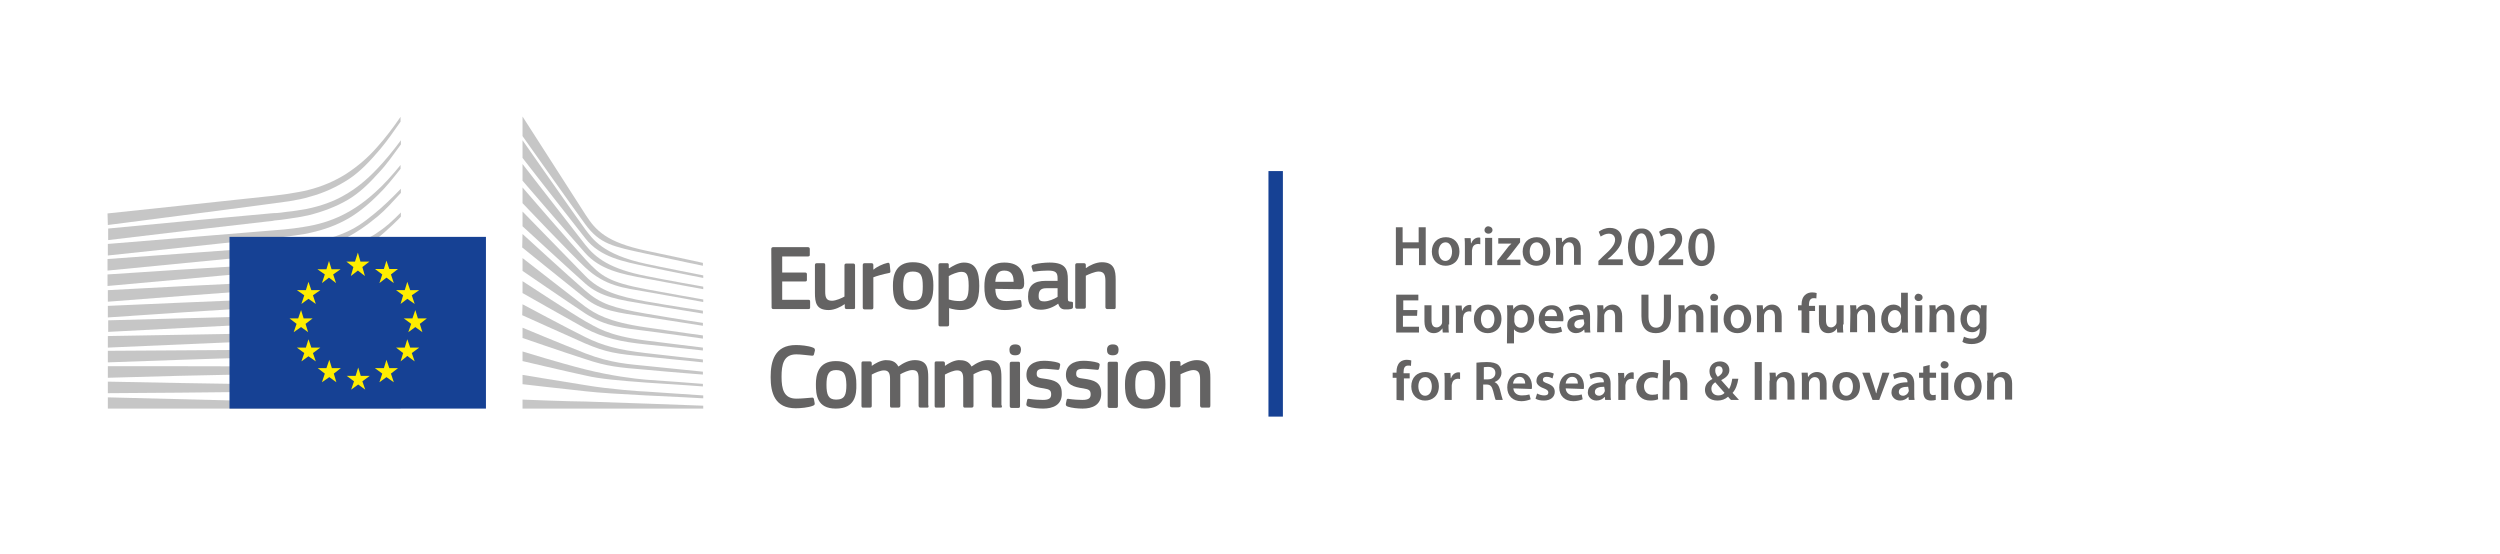<?xml version="1.0" encoding="utf-8"?>
<!-- Generator: Adobe Illustrator 22.0.1, SVG Export Plug-In . SVG Version: 6.00 Build 0)  -->
<svg version="1.1" id="EN" xmlns="http://www.w3.org/2000/svg" xmlns:xlink="http://www.w3.org/1999/xlink" x="0px" y="0px"
	 width="778.9px" height="172.5px" viewBox="0 0 778.9 172.5" style="enable-background:new 0 0 778.9 172.5;" xml:space="preserve"
	>
<style type="text/css">
	.st0{fill:#C6C6C6;}
	.st1{fill:#164194;}
	.st2{fill:#FFED00;}
	.st3{fill:#646363;}
</style>
<g>
	<path class="st0" d="M33.6,70.1c0,0,55-7.1,56.5-7.4c2.4-0.4,4.5-0.8,6.4-1.4c4.5-1.2,8.5-3.1,12.2-5.5c3.5-2.3,6.7-5.7,9.9-9.5
		c2-2.4,4.2-5.5,6.2-8.4v-1.5c-2.4,3.5-4.7,6.5-7.1,9.2c-3.1,3.6-6.5,6.4-9.9,8.6c-3.5,2.2-7.4,3.9-11.8,5c-1.9,0.5-4,0.8-6.3,1.2
		c-1.5,0.2-3.1,0.4-4.6,0.6c-0.6,0.1-51.6,5.5-51.6,5.5L33.6,70.1L33.6,70.1z"/>
	<path class="st0" d="M107.3,60.8c-3.4,2-7.4,3.4-11.8,4.3c-1.9,0.3-3.9,0.7-6.2,0.9c-1.3,0.2-2.7,0.4-4.1,0.4
		c-0.8,0.1-1.5,0.1-2.2,0.2c-16.9,1.5-33.6,3.1-49.3,4.6v3.6c15.8-1.9,32.7-3.9,49.6-5.8c0.8-0.1,1.5-0.1,2.2-0.3
		c1.4-0.1,2.7-0.3,4.1-0.5c2.4-0.3,4.5-0.7,6.4-1.1c4.5-1.1,8.7-2.7,12.3-4.8c3.6-2.1,6.7-5.1,10-8.8c2.1-2.2,4.4-5.5,6.6-8.5v-1.3
		c-2.6,3.5-5,6.4-7.4,8.9C114.1,56.2,110.7,58.9,107.3,60.8z"/>
	<path class="st0" d="M116.9,59.9c-3.4,3.1-6.9,5.5-10.4,7.2c-3.5,1.7-7.3,2.9-11.9,3.6c-1.9,0.3-3.9,0.6-6.2,0.8L33.6,76v3.6
		l48.7-5.2l6.3-0.6c2.4-0.3,4.5-0.6,6.3-0.9c4.7-0.9,8.7-2.2,12.3-4.1c3.6-1.8,7.4-4.9,10.7-8.2c2.3-2.2,4.5-5,6.9-8v-1.2
		C122.1,54.7,119.5,57.6,116.9,59.9z"/>
	<path class="st0" d="M103.6,78.4c-3.2,1.8-5.6,2.8-10.2,3.3c-2.7,0.3-5.6,0.4-8.3,0.6c-1.3,0.1-2.7,0.1-4,0.2
		c-8.3,0.5-16.5,1-24.7,1.5l-22.9,1.5v3.6L56.7,87c7.5-0.7,16.2-1.5,24.6-2.2l6.2-0.5c2.4-0.2,4.4-0.3,6.2-0.6
		c4.7-0.6,8.7-1.5,12.3-2.9c3.8-1.4,7.4-3.6,11.1-6.2c3.2-2.4,7.8-7,7.8-7.1v-1.3c-2.9,2.9-4.6,4.5-7.8,6.6
		C113.1,75.5,106.5,76.8,103.6,78.4z"/>
	<path class="st0" d="M104.8,85.2c-3.4,1-7.3,1.7-11.9,2.1c-1.8,0.1-3.8,0.3-6.1,0.4l-6.1,0.3c-15.3,0.7-30.4,1.5-47.1,2.4v3.6
		c16-1.3,31.6-2.4,47.3-3.6l6.1-0.4c2.4-0.1,4.3-0.3,6.2-0.6c4.7-0.5,8.7-1.3,12.2-2.5c3.9-1.3,7.8-3,11.3-5.4
		c2.7-1.7,5.3-3.7,8.1-6.2l0,0c-3.1,2.6-6,3.2-8.9,5C112.4,82.4,108.7,84.1,104.8,85.2z"/>
	<path class="st0" d="M104.3,91.1c-3.5,0.8-7.3,1.3-11.9,1.7c-1.8,0.1-3.7,0.2-6,0.3l-6.1,0.2c-15.3,0.6-30.8,1.3-46.7,2v3.6
		c15.8-1.1,31.2-2.1,46.8-3.1l6.1-0.3c2.4-0.1,4.3-0.3,6.1-0.4c4.7-0.4,8.5-1.1,12.1-2c4-1,7.9-2.5,11.6-4.5
		c2.8-1.5,5.7-3.3,8.6-5.5v-1.5c-3.2,2.3-6.2,4.1-9.2,5.7C112,88.8,108.2,90.2,104.3,91.1z"/>
	<path class="st0" d="M103.8,96.9c-3.5,0.6-7.3,1.1-11.8,1.3c-1.8,0.1-3.6,0.1-6,0.2l-52.3,1.4v3.6l46.4-2.4l6-0.3
		c2.3-0.1,4.3-0.2,6-0.3c4.6-0.4,8.5-0.8,12-1.6c4.1-0.8,8-2.1,11.7-3.6c3-1.3,5.9-2.8,9.1-4.7v-1.4c-3.3,2-6.5,3.5-9.6,4.7
		C111.5,95.1,107.7,96.1,103.8,96.9z"/>
	<path class="st0" d="M103.3,102.7c-6.4,0.8-13,1-19.4,1.1c-1.5,0-2.9,0.1-4.4,0.1l-45.9,0.8v3.6l46-2c1.5-0.1,2.9-0.1,4.4-0.2
		c6.4-0.3,13.1-0.5,19.6-1.5c4.1-0.6,8.1-1.6,11.8-2.9c3.1-1.1,6.2-2.4,9.5-3.9v-1.4c-3.4,1.5-6.7,2.9-9.9,3.8
		C111.3,101.3,107.3,102.1,103.3,102.7z"/>
	<path class="st0" d="M102.9,108.5c-6,0.5-12.2,0.5-18.1,0.5c-1.8,0-3.7,0-5.5,0c-15.2,0.1-30.3,0.2-45.7,0.3v3.6
		c14.6-0.5,30.2-1.1,45.7-1.5c1.8-0.1,3.7-0.1,5.5-0.1c5.9-0.1,12.2-0.3,18.3-1c4.3-0.5,8.1-1.1,11.8-2c3.2-0.8,6.5-1.8,9.9-3.1
		v-1.3c-3.4,1.3-6.9,2.2-10.2,2.9C110.9,107.6,107.1,108.1,102.9,108.5z"/>
	<path class="st0" d="M102.7,114.2c-2.5,0.1-5.3,0.1-8.3,0.1c-1.2,0-2.3,0-3.5,0l-11.8-0.1c-8.1-0.1-16.1-0.1-23.7-0.1H33.6v3.6
		l21.9-0.6c7.5-0.2,15.6-0.3,23.7-0.5l11.8-0.1c3.2-0.1,7.6-0.1,11.8-0.4c4.3-0.3,8.1-0.7,11.8-1.3c3.4-0.6,6.7-1.3,10.1-2.1v-1.3
		c-3.5,0.8-7,1.5-10.4,1.9C110.8,113.7,106.9,114.1,102.7,114.2z"/>
	<path class="st0" d="M90.8,119.8L79,119.7c-15-0.2-30.1-0.5-45.4-0.8v3.6c14.6-0.1,30.2-0.2,45.4-0.4l11.8-0.2
		c4-0.1,7.8-0.1,11.8-0.3c8.1-0.3,15.4-0.8,22.2-1.8v-1.3c-6.8,0.7-14.1,1.1-22.2,1.2C98.7,119.9,94.7,119.8,90.8,119.8z"/>
	<polygon class="st0" points="124.8,126.1 33.6,123.8 33.6,127.3 124.8,127.3 	"/>
</g>
<g>
	<path class="st0" d="M116.6,66.6c-3.4,2.8-6.2,4.8-10.4,6.4c-3.7,1.5-7.6,2.1-12.2,2.7c-2.9,0.4-6,1-8.9,1.2
		c-1.2,0.1-2.4,0.1-3.6,0.3l-48,3.5v3.6l48.2-4.7L88,79c2.3-0.2,4.3-0.5,6.3-0.8c4.7-0.8,8.7-1.9,12.3-3.5c3.7-1.7,7.5-4.3,11.1-7.3
		c2.4-2,4.7-4.6,7.2-7.3v-1.3C121.8,62,119.2,64.5,116.6,66.6z"/>
</g>
<polygon class="st1" points="151.4,127.3 151.4,73.8 71.5,73.8 71.5,127.3 "/>
<polygon class="st2" points="112.3,81.5 115.1,81.5 112.9,83.2 113.7,86 111.5,84.3 109.3,86 110.1,83.2 107.9,81.5 110.6,81.5 
	111.5,78.7 "/>
<polygon class="st2" points="112.4,117.1 115.2,117.1 112.9,118.8 113.8,121.4 111.6,119.8 109.4,121.4 110.3,118.8 108,117.1 
	110.8,117.1 111.6,114.5 "/>
<polygon class="st2" points="121.3,114.7 124,114.7 121.8,116.4 122.7,119.1 120.4,117.5 118.2,119.1 119.1,116.4 116.8,114.7 
	119.6,114.7 120.4,112.1 "/>
<polygon class="st2" points="121.3,83.8 124,83.8 121.8,85.5 122.7,88.2 120.4,86.5 118.2,88.2 119.1,85.5 116.8,83.8 119.6,83.8 
	120.4,81.2 "/>
<polygon class="st2" points="127.8,90.4 130.6,90.4 128.3,92 129.2,94.7 126.9,93.1 124.8,94.7 125.6,92 123.4,90.4 126.1,90.4 
	126.9,87.8 "/>
<polygon class="st2" points="127.8,108.3 130.6,108.3 128.3,110 129.2,112.6 126.9,110.9 124.8,112.6 125.6,110 123.4,108.3 
	126.1,108.3 126.9,105.7 "/>
<polygon class="st2" points="130.2,99.2 133,99.2 130.8,100.9 131.6,103.5 129.4,101.9 127.2,103.5 128.1,100.9 125.8,99.2 
	128.5,99.2 129.4,96.6 "/>
<polygon class="st2" points="103.3,83.9 106.1,83.9 103.8,85.5 104.7,88.2 102.5,86.5 100.3,88.2 101.2,85.5 98.9,83.9 101.7,83.9 
	102.5,81.3 "/>
<polygon class="st2" points="97,90.4 99.8,90.4 97.5,92 98.4,94.7 96.1,93.1 93.9,94.7 94.8,92 92.5,90.4 95.3,90.4 96.1,87.8 "/>
<polygon class="st2" points="94.6,99.2 97.4,99.2 95.2,100.9 96,103.5 93.8,101.9 91.5,103.5 92.4,100.9 90.2,99.2 92.9,99.2 
	93.8,96.6 "/>
<polygon class="st2" points="97,108.3 99.8,108.3 97.5,110 98.4,112.6 96.1,111 93.9,112.6 94.8,110 92.5,108.3 95.3,108.3 
	96.1,105.7 "/>
<polygon class="st2" points="103.4,114.7 106.2,114.7 104,116.4 104.8,119.1 102.6,117.5 100.3,119.1 101.2,116.4 99,114.7 
	101.7,114.7 102.6,112.1 "/>
<polygon class="st1" points="399.7,129.8 399.7,53.3 395.2,53.3 395.2,129.8 "/>
<path class="st0" d="M162.8,36.3c0,0,16.7,26,19.7,30.7c3.1,4.8,6.5,8.5,18.8,11.1c12.3,2.6,17.7,3.8,17.7,3.8v0.9
	c0,0-7.8-1.6-17.9-3.8s-14.2-2.9-18.8-9.2c-3.9-5.3-19.5-27.4-19.5-27.4L162.8,36.3L162.8,36.3z"/>
<path class="st0" d="M162.8,43.7c0,0,17.2,24.6,19.5,27.7c2.3,3,5.4,7.9,19,10.8c3.5,0.8,17.8,3.6,17.8,3.6v0.8
	c0,0-10.8-2.1-17.8-3.6c-6.9-1.5-14.3-2.8-18.9-8.7c-4.2-5.3-19.6-25.1-19.6-25.1V43.7z"/>
<path class="st0" d="M162.8,51.1c0,0,16.2,20.9,19.5,25.1c3.3,4.2,7.8,7.6,19,9.8c6.4,1.3,17.8,3.3,17.8,3.3v0.8
	c0,0-9.9-1.8-17.8-3.3c-7.8-1.4-14.4-2.8-19-8c-4.1-4.6-19.5-22.5-19.5-22.5V51.1z"/>
<path class="st0" d="M162.8,58.4c0,0,16.4,19,19.6,22.4c4.9,5.3,7.3,7.1,18.9,9.3c4.6,0.9,17.8,3.2,17.8,3.2v0.8
	c0,0-10.8-2-17.8-3.2c-6.9-1.2-12.7-1.7-19-7.6c-4.8-4.5-19.5-20-19.5-20V58.4z"/>
<path class="st0" d="M162.8,65.9c0,0,15.2,15.6,19.5,20c4.6,4.8,10.6,6.5,18.9,8c7.9,1.4,17.8,2.9,17.8,2.9v0.9
	c0,0-9.3-1.5-17.8-2.9c-8.3-1.4-14.1-2.2-18.9-6.5c-4.3-3.8-19.5-17.8-19.5-17.8V65.9z"/>
<path class="st0" d="M162.8,72.9c0,0,14.4,13.2,19.5,17.6c4.7,4.1,8.5,5.4,18.9,7.2c10.4,1.8,17.8,2.9,17.8,2.9v0.9
	c0,0-9.4-1.5-17.9-2.8c-8.5-1.3-13.8-1.8-18.9-5.9c-5.8-4.6-19.5-15.7-19.5-15.7L162.8,72.9L162.8,72.9z"/>
<path class="st0" d="M162.8,80.4c0,0,16.4,12.8,19.5,15.1c3.1,2.2,7.1,4.8,19,6.5c11.7,1.7,17.7,2.5,17.7,2.5v1
	c0,0-10.6-1.5-17.7-2.4c-7.1-0.9-12.5-1.3-18.9-5.4c-6.2-4.1-19.6-13.3-19.6-13.3V80.4z"/>
<path class="st0" d="M162.8,87.6c0,0,16.5,10.8,19.6,12.5c3.2,1.7,6.8,4.5,18.9,6c12,1.5,17.7,2.2,17.7,2.2v0.9c0,0-10-1.1-17.8-1.9
	s-13.1-2-18.9-5c-5.8-3.2-19.5-11-19.5-11V87.6z"/>
<path class="st0" d="M162.8,94.8c0,0,14.6,7.8,19.5,10.2c5.5,2.7,10.3,4,18.9,5c8.5,1,17.8,2,17.8,2v0.9c0,0-8.6-0.9-17.8-1.8
	c-9.1-0.8-12.3-1.3-18.9-4.1c-5.9-2.6-19.6-8.8-19.6-8.8L162.8,94.8z"/>
<path class="st0" d="M162.8,102.1c0,0,11.5,4.8,19.6,8c8,3.1,14.1,3.4,18.9,3.9c2.2,0.2,17.7,1.8,17.7,1.8v0.9c0,0-9.3-0.7-17.7-1.5
	c-8.5-0.7-12.1-1-18.9-3.3c-6.9-2.2-19.6-6.6-19.6-6.6V102.1z"/>
<path class="st0" d="M162.8,109.5c0,0,11.6,3.6,19.6,5.6s15.3,2.9,18.9,3.2c3.7,0.2,17.7,1.3,17.7,1.3v0.8c0,0-7.9-0.6-17.7-1.2
	c-7.9-0.6-14.3-1.1-18.9-2.2c-5.2-1.1-19.6-4.5-19.6-4.5V109.5z"/>
<path class="st0" d="M162.8,116.8c0,0,9.6,1.6,19.6,3.2c7.6,1.3,17.8,2,18.9,2c1.1,0.1,17.8,1.2,17.8,1.2v0.9c0,0-10.7-0.6-17.8-0.9
	c-7.4-0.4-14.8-0.8-18.9-1.3c-9.4-1-19.6-2.2-19.6-2.2V116.8z"/>
<path class="st0" d="M162.8,124.5c0,0,15.1,0.6,19.6,0.6c4.6,0.1,36.7,1.3,36.7,1.3v0.9h-56.3V124.5z"/>
<g>
	<path class="st3" d="M240.3,77.6c0-0.3,0.1-0.6,0.6-0.6h10.8c0.4,0,0.6,0.2,0.6,0.6v1.8c0,0.3-0.1,0.5-0.6,0.5h-8v5h7.1
		c0.4,0,0.6,0.2,0.6,0.5v1.8c0,0.3-0.1,0.5-0.6,0.5h-7.1v5.7h8.2c0.4,0,0.5,0.2,0.5,0.6v1.8c0,0.3-0.1,0.5-0.6,0.5H241
		c-0.4,0-0.6-0.2-0.6-0.5L240.3,77.6L240.3,77.6z"/>
	<path class="st3" d="M265.9,96.3h-2.1c-0.4,0-0.6-0.2-0.6-0.6v-0.9h-0.1c-1.1,0.8-3.1,1.8-4.9,1.8c-3.9,0-4.3-2.3-4.3-5.4v-8.6
		c0-0.3,0.1-0.6,0.6-0.6h2.1c0.4,0,0.5,0.2,0.5,0.6v8.2c0,1.8,0.3,2.9,2.1,2.9c1.3,0,3.2-0.9,3.9-1.3v-9.7c0-0.3,0.1-0.6,0.6-0.6
		h2.1c0.4,0,0.6,0.2,0.6,0.6v13.2C266.4,96.1,266.3,96.3,265.9,96.3z"/>
	<path class="st3" d="M272.1,95.8c0,0.3-0.1,0.6-0.6,0.6h-2.1c-0.4,0-0.6-0.2-0.6-0.6V82.6c0-0.3,0.1-0.6,0.6-0.6h2.1
		c0.4,0,0.6,0.2,0.6,0.6v1.3l0.1,0.1c0.8-0.8,2.9-1.8,4.3-2.1c0.4-0.1,0.6,0,0.7,0.5l0.2,2c0,0.4,0.1,0.6-0.6,0.7
		c-1.6,0.3-3.7,0.9-4.7,1.3L272.1,95.8L272.1,95.8z"/>
	<path class="st3" d="M284.4,96.5c-5.9,0-6.2-4.3-6.2-7.6c0-2.7,0.6-7.2,6.2-7.2c5.7,0,6.4,3.8,6.4,7.2
		C290.8,92.3,290.4,96.5,284.4,96.5z M284.4,84.6c-2.5,0-3,1.5-3,4.6s0.6,4.6,3,4.6c2.7,0,3.1-1.5,3.1-4.6
		C287.5,86,287,84.6,284.4,84.6z"/>
	<path class="st3" d="M299.3,96.6c-1,0-2.3-0.2-3.6-0.6l0,0v5.1c0,0.3-0.1,0.6-0.6,0.6H293c-0.5,0-0.6-0.2-0.6-0.6V82.6
		c0-0.3,0.1-0.6,0.6-0.6h2.1c0.4,0,0.5,0.2,0.5,0.6v0.9l0.1,0.1c1.1-0.7,2.9-1.8,4.6-1.8c3.8,0,4.8,2.9,4.8,7.3
		C305.1,93.8,303.9,96.6,299.3,96.6z M299.5,84.7c-1.2,0-3,0.8-3.9,1.3v7.3c1.3,0.4,2.4,0.5,3.4,0.5c2.1,0,2.8-1,2.8-4.8
		C301.8,85.3,301,84.7,299.5,84.7z"/>
	<path class="st3" d="M310.1,90c0.1,2.9,1.1,3.8,3.5,3.8c1.1,0,2.7-0.2,3.8-0.3c0.5-0.1,0.7-0.1,0.8,0.5l0.1,1
		c0.1,0.4,0,0.7-0.5,0.9c-1.1,0.4-3.3,0.7-4.7,0.7c-5.6,0-6.4-3.6-6.4-7.3c0-2.8,0.5-7.5,6.2-7.5c5.3,0,6.2,3.4,6.2,6.5
		c0,1.1-0.3,1.8-1.4,1.8L310.1,90L310.1,90z M310.1,87.8h5.7c0-1.8-0.5-3.5-2.9-3.5C310.8,84.3,310.3,85.7,310.1,87.8z"/>
	<path class="st3" d="M329.7,94.6c-1.5,1.1-3.4,1.9-5.4,1.9c-3.1,0-4-1.7-4-4.1c0-3.4,1.8-4.9,5.5-4.9h3.7v-0.8c0-1.8-0.6-2.4-3-2.4
		c-1,0-2.8,0.1-4,0.3c-0.6,0.1-0.7,0.1-0.8-0.4l-0.3-1c-0.1-0.3,0-0.6,0.7-0.8c1.3-0.4,3.6-0.6,4.9-0.6c5,0,5.7,2.1,5.7,5.3v5.6
		c0,1.2,0.1,1.2,1,1.3c0.4,0,0.6,0.1,0.6,0.4v1.3c0,0.3-0.2,0.5-0.7,0.6c-0.5,0.1-0.9,0.1-1.4,0.1C330.9,96.5,330.1,96,329.7,94.6
		L329.7,94.6z M329.6,89.8H326c-1.5,0-2.4,0.5-2.4,2.4c0,1.3,0.4,1.7,1.8,1.7c1.3,0,3-0.7,4.1-1.4V89.8z"/>
	<path class="st3" d="M347.1,96.3H345c-0.3,0-0.6-0.2-0.6-0.6v-8.2c0-1.8-0.4-2.9-2.1-2.9c-1.2,0-3.2,0.9-4,1.3v9.7
		c0,0.3-0.1,0.6-0.6,0.6h-2.1c-0.4,0-0.6-0.2-0.6-0.6V82.6c0-0.3,0.1-0.6,0.6-0.6h2.1c0.4,0,0.6,0.2,0.6,0.6v0.9h0.1
		c1-0.8,3.1-1.8,4.9-1.8c3.9,0,4.3,2.6,4.3,5.5v8.5C347.6,96.1,347.5,96.3,347.1,96.3z"/>
	<path class="st3" d="M248,107.5c1.4,0,3.8,0.2,5.3,0.8c0.5,0.2,0.6,0.4,0.6,0.9l-0.3,1.2c-0.1,0.3-0.2,0.5-0.8,0.4
		c-1.4-0.1-3.2-0.4-4.7-0.4c-4,0-4.6,3.2-4.6,7c0,3.8,0.7,6.8,4.6,6.8c1.7,0,3.2-0.2,4.7-0.3c0.6-0.1,0.7,0.1,0.8,0.5l0.2,1.1
		c0.1,0.5,0,0.7-0.5,0.9c-1.4,0.6-4,0.8-5.4,0.8c-6.5,0-7.8-4.8-7.8-9.7C240.1,112.6,241.3,107.5,248,107.5z"/>
	<path class="st3" d="M260.4,127.3c-5.9,0-6.2-4.3-6.2-7.6c0-2.7,0.6-7.2,6.2-7.2c5.7,0,6.4,3.8,6.4,7.2
		C266.9,123,266.4,127.3,260.4,127.3z M260.5,115.3c-2.4,0-3,1.5-3,4.6s0.6,4.6,3,4.6c2.7,0,3.2-1.5,3.2-4.6
		C263.6,116.8,263.1,115.3,260.5,115.3z"/>
	<path class="st3" d="M288.9,127h-2.1c-0.4,0-0.6-0.2-0.6-0.6v-8.3c0-2.2-0.5-2.8-2-2.8c-1.1,0-2.8,0.8-3.7,1.3c0,0.3,0,0.8,0,1.5
		v8.3c0,0.3-0.1,0.6-0.6,0.6h-2.1c-0.4,0-0.5-0.2-0.5-0.6v-8.4c0-1.8-0.5-2.6-1.9-2.6c-1.1,0-2.7,0.7-3.8,1.3v9.7
		c0,0.4-0.1,0.6-0.6,0.6h-2.1c-0.4,0-0.5-0.2-0.5-0.6v-13.2c0-0.4,0.1-0.6,0.5-0.6h2.1c0.4,0,0.6,0.2,0.6,0.6v0.8l0,0
		c1.1-0.8,2.7-1.7,4.3-1.8c1.7,0,3.1,0.3,4,2c1.5-1.1,3.3-2,5.1-2c3.9,0,4.2,2.5,4.2,5.4v8.5C289.4,126.8,289.3,127,288.9,127z"/>
	<path class="st3" d="M311.7,127h-2.1c-0.4,0-0.6-0.2-0.6-0.6v-8.3c0-2.2-0.5-2.8-2-2.8c-1.1,0-2.8,0.8-3.7,1.3c0,0.3,0,0.8,0,1.5
		v8.3c0,0.3-0.1,0.6-0.6,0.6h-2.1c-0.4,0-0.5-0.2-0.5-0.6v-8.4c0-1.8-0.5-2.6-1.9-2.6c-1.1,0-2.7,0.7-3.8,1.3v9.7
		c0,0.4-0.1,0.6-0.6,0.6h-2.1c-0.4,0-0.5-0.2-0.5-0.6v-13.2c0-0.4,0.1-0.6,0.5-0.6h2.1c0.4,0,0.6,0.2,0.6,0.6v0.8l0,0
		c1.1-0.8,2.7-1.7,4.3-1.8c1.7,0,3.1,0.3,4,2c1.5-1.1,3.3-2,5.1-2c3.9,0,4.2,2.5,4.2,5.4v8.5C312.3,126.8,312.2,127,311.7,127z"/>
	<path class="st3" d="M316.3,110.7c-1.5,0-1.8-0.8-1.8-1.7c0-0.9,0.4-1.7,1.8-1.7s1.8,0.7,1.8,1.7
		C318,109.9,317.8,110.7,316.3,110.7z M317.8,126.5c0,0.3-0.1,0.6-0.5,0.6h-2.1c-0.4,0-0.6-0.2-0.6-0.6v-13.2c0-0.4,0.2-0.6,0.6-0.6
		h2.1c0.4,0,0.5,0.2,0.5,0.6V126.5z"/>
	<path class="st3" d="M325,127.3c-1.5,0-3.4-0.2-4.6-0.6c-0.6-0.2-0.7-0.5-0.6-1l0.2-1c0.1-0.5,0.3-0.5,0.8-0.4
		c1.3,0.2,3.1,0.3,4.1,0.3c1.9,0,2.6-0.5,2.6-1.7c0-1.3-0.5-1.6-2.3-1.9c-2.9-0.4-5.4-1.1-5.4-4.2c0-2.9,2.2-4.4,5.5-4.4
		c1.2,0,3.2,0.2,4.4,0.6c0.5,0.2,0.7,0.4,0.6,0.8l-0.2,1c-0.1,0.4-0.3,0.5-0.8,0.4c-1.3-0.1-2.9-0.3-4-0.3c-1.9,0-2.3,0.5-2.3,1.6
		s0.7,1.3,2.5,1.5c2.8,0.4,5.3,1,5.3,4.4C331,126.2,328,127.3,325,127.3z"/>
	<path class="st3" d="M337.3,127.3c-1.5,0-3.4-0.2-4.6-0.6c-0.6-0.2-0.7-0.5-0.6-1l0.2-1c0.1-0.5,0.3-0.5,0.8-0.4
		c1.3,0.2,3.1,0.3,4.1,0.3c1.9,0,2.6-0.5,2.6-1.7c0-1.3-0.5-1.6-2.3-1.9c-2.9-0.4-5.4-1.1-5.4-4.2c0-2.9,2.2-4.4,5.5-4.4
		c1.2,0,3.2,0.2,4.4,0.6c0.5,0.2,0.7,0.4,0.6,0.8l-0.2,1c-0.1,0.4-0.3,0.5-0.8,0.4c-1.3-0.1-2.9-0.3-4-0.3c-1.9,0-2.3,0.5-2.3,1.6
		s0.7,1.3,2.5,1.5c2.8,0.4,5.3,1,5.3,4.4C343.2,126.2,340.3,127.3,337.3,127.3z"/>
	<path class="st3" d="M346.7,110.7c-1.5,0-1.8-0.8-1.8-1.7c0-0.9,0.4-1.7,1.8-1.7c1.4,0,1.8,0.7,1.8,1.7
		C348.5,109.9,348.2,110.7,346.7,110.7z M348.3,126.5c0,0.3-0.1,0.6-0.5,0.6h-2.1c-0.4,0-0.6-0.2-0.6-0.6v-13.2
		c0-0.4,0.2-0.6,0.6-0.6h2.1c0.4,0,0.5,0.2,0.5,0.6V126.5z"/>
	<path class="st3" d="M356.7,127.3c-5.9,0-6.2-4.3-6.2-7.6c0-2.7,0.6-7.2,6.2-7.2c5.7,0,6.4,3.8,6.4,7.2
		C363.1,123,362.7,127.3,356.7,127.3z M356.7,115.3c-2.5,0-3,1.5-3,4.6s0.6,4.6,3,4.6c2.7,0,3.1-1.5,3.1-4.6
		C359.8,116.8,359.3,115.3,356.7,115.3z"/>
	<path class="st3" d="M376.6,127h-2.1c-0.3,0-0.6-0.2-0.6-0.6v-8.2c0-1.8-0.4-2.9-2.1-2.9c-1.2,0-3.2,0.9-4,1.3v9.7
		c0,0.3-0.1,0.6-0.6,0.6h-2.1c-0.4,0-0.6-0.2-0.6-0.6v-13.2c0-0.3,0.1-0.6,0.6-0.6h2.1c0.4,0,0.6,0.2,0.6,0.6v0.9h0.1
		c1.1-0.8,3.1-1.8,4.9-1.8c3.9,0,4.3,2.6,4.3,5.5v8.5C377.1,126.8,377,127,376.6,127z"/>
</g>
<g>
	<path class="st3" d="M437,70.8v4.7h5v-4.7h2.2v11.8h-2.1v-5.2h-5v5.2h-2.2V70.8H437z"/>
	<path class="st3" d="M454.7,78.3c0,3.2-2.2,4.5-4.3,4.5c-2.4,0-4.3-1.7-4.3-4.4c0-2.8,1.8-4.5,4.4-4.5
		C453,73.9,454.7,75.7,454.7,78.3z M448.2,78.4c0,1.6,0.8,2.9,2.1,2.9c1.3,0,2.1-1.2,2.1-2.9c0-1.3-0.6-2.9-2-2.9
		C448.9,75.5,448.2,77,448.2,78.4z"/>
	<path class="st3" d="M456.4,76.9c0-1.1,0-2-0.1-2.7h1.9l0.1,1.6h0.1c0.4-1.2,1.4-1.8,2.3-1.8c0.2,0,0.4,0,0.5,0.1v2
		c-0.2,0-0.4-0.1-0.6-0.1c-1.1,0-1.8,0.6-1.9,1.6c-0.1,0.2-0.1,0.4-0.1,0.6v4.4h-2.2V76.9z"/>
	<path class="st3" d="M465,71.7c0,0.6-0.5,1.1-1.3,1.1c-0.7,0-1.2-0.5-1.2-1.1c0-0.6,0.5-1.2,1.2-1.2C464.5,70.6,465,71,465,71.7z
		 M462.7,82.6v-8.5h2.2v8.5L462.7,82.6L462.7,82.6z"/>
	<path class="st3" d="M466.4,81.4l3.2-4.1c0.4-0.6,0.8-0.9,1.3-1.4l0,0h-4.1v-1.7h6.8v1.3l-3.1,4c-0.4,0.5-0.8,1-1.3,1.5v-0.1h4.5
		v1.7h-7.2V81.4z"/>
	<path class="st3" d="M483,78.3c0,3.2-2.2,4.5-4.3,4.5c-2.4,0-4.3-1.7-4.3-4.4c0-2.8,1.8-4.5,4.4-4.5C481.3,73.9,483,75.7,483,78.3z
		 M476.6,78.4c0,1.6,0.8,2.9,2.1,2.9c1.3,0,2.1-1.2,2.1-2.9c0-1.3-0.6-2.9-2-2.9C477.2,75.5,476.6,77,476.6,78.4z"/>
	<path class="st3" d="M484.8,76.6c0-1,0-1.8-0.1-2.5h1.9l0.1,1.3h0.1c0.4-0.6,1.3-1.5,2.7-1.5c1.5,0,3,1,3,3.6v5h-2.1v-4.8
		c0-1.2-0.4-2.2-1.6-2.2c-0.8,0-1.5,0.6-1.7,1.3c-0.1,0.2-0.1,0.4-0.1,0.7v5h-2.2V76.6z"/>
	<path class="st3" d="M498,82.6v-1.3l1.3-1.3c2.7-2.4,3.9-3.8,3.9-5.3c0-1-0.6-1.9-2-1.9c-1,0-1.8,0.5-2.5,0.9l-0.6-1.5
		c0.8-0.6,2-1.2,3.5-1.2c2.5,0,3.7,1.6,3.7,3.4c0,2-1.4,3.6-3.4,5.5l-1,0.8v0.1h4.7v1.8L498,82.6L498,82.6z"/>
	<path class="st3" d="M515.4,76.9c0,3.6-1.4,6-4.1,6c-2.6,0-4-2.4-4.1-5.8c0-3.5,1.5-5.9,4.1-5.9C514.2,71,515.4,73.5,515.4,76.9z
		 M509.4,77c0,2.7,0.8,4.2,2,4.2c1.3,0,1.9-1.5,1.9-4.3c0-2.7-0.6-4.2-1.9-4.2C510.2,72.7,509.4,74.1,509.4,77z"/>
	<path class="st3" d="M516.8,82.6v-1.3l1.3-1.3c2.7-2.4,3.9-3.8,3.9-5.3c0-1-0.6-1.9-2-1.9c-1,0-1.8,0.5-2.5,0.9l-0.6-1.5
		c0.8-0.6,2-1.2,3.5-1.2c2.5,0,3.7,1.6,3.7,3.4c0,2-1.4,3.6-3.4,5.5l-1,0.8v0.1h4.7v1.8L516.8,82.6L516.8,82.6z"/>
	<path class="st3" d="M534.2,76.9c0,3.6-1.4,6-4.1,6c-2.6,0-4-2.4-4.1-5.8c0-3.5,1.5-5.9,4.1-5.9C532.9,71,534.2,73.5,534.2,76.9z
		 M528.2,77c0,2.7,0.8,4.2,2,4.2c1.3,0,1.9-1.5,1.9-4.3c0-2.7-0.6-4.2-1.9-4.2C528.9,72.7,528.2,74.1,528.2,77z"/>
	<path class="st3" d="M441.5,98.4h-4.4v3.4h5v1.8h-7.1V91.8h6.9v1.8h-4.7v3h4.4L441.5,98.4L441.5,98.4z"/>
	<path class="st3" d="M451.3,101.1c0,1,0,1.8,0.1,2.5h-1.9l-0.1-1.3l0,0c-0.4,0.6-1.2,1.5-2.7,1.5s-2.9-0.9-2.9-3.7v-5h2.2v4.6
		c0,1.4,0.4,2.3,1.6,2.3c0.8,0,1.4-0.6,1.6-1.1c0.1-0.2,0.1-0.4,0.1-0.7v-5.1h2.2v6H451.3z"/>
	<path class="st3" d="M453.6,97.9c0-1.1,0-2-0.1-2.7h1.9l0.1,1.6h0.1c0.4-1.2,1.4-1.8,2.3-1.8c0.2,0,0.4,0,0.5,0.1v2
		c-0.2,0-0.4-0.1-0.6-0.1c-1,0-1.8,0.6-1.9,1.6c-0.1,0.2-0.1,0.4-0.1,0.7v4.4h-2.2V97.9z"/>
	<path class="st3" d="M467.8,99.3c0,3.2-2.2,4.5-4.3,4.5c-2.4,0-4.3-1.7-4.3-4.4c0-2.8,1.8-4.5,4.4-4.5
		C466.1,94.9,467.8,96.7,467.8,99.3z M461.4,99.4c0,1.6,0.8,2.9,2.1,2.9c1.3,0,2.1-1.2,2.1-2.9c0-1.3-0.6-2.9-2-2.9
		C462,96.5,461.4,98,461.4,99.4z"/>
	<path class="st3" d="M469.6,97.9c0-1.1,0-2-0.1-2.8h1.9l0.1,1.3l0,0c0.6-1,1.6-1.5,2.9-1.5c2,0,3.6,1.7,3.6,4.3
		c0,3.1-2,4.5-3.9,4.5c-1,0-2-0.5-2.4-1.1l0,0v4.4h-2.2L469.6,97.9L469.6,97.9z M471.8,100c0,0.2,0,0.4,0.1,0.6
		c0.2,0.9,1,1.5,1.9,1.5c1.3,0,2.2-1.1,2.2-2.8c0-1.5-0.7-2.7-2.1-2.7c-0.9,0-1.8,0.6-2,1.6c-0.1,0.2-0.1,0.4-0.1,0.6V100z"/>
	<path class="st3" d="M481.3,100c0.1,1.5,1.3,2.2,2.6,2.2c1,0,1.7-0.1,2.4-0.4l0.4,1.5c-0.7,0.3-1.8,0.6-2.9,0.6
		c-2.7,0-4.4-1.7-4.4-4.3c0-2.4,1.4-4.5,4.1-4.5s3.6,2.2,3.6,4.1c0,0.4,0,0.7-0.1,0.9L481.3,100L481.3,100z M485.1,98.5
		c0-0.8-0.4-2.1-1.8-2.1c-1.3,0-1.9,1.2-2,2.1H485.1z"/>
	<path class="st3" d="M493.7,103.6l-0.1-0.9h-0.1c-0.5,0.6-1.4,1.1-2.5,1.1c-1.7,0-2.7-1.3-2.7-2.5c0-2.2,1.9-3.2,5-3.2v-0.1
		c0-0.6-0.2-1.5-1.8-1.5c-0.8,0-1.7,0.3-2.3,0.6l-0.4-1.4c0.6-0.3,1.8-0.8,3.1-0.8c2.7,0,3.5,1.8,3.5,3.6v3.1c0,0.8,0,1.5,0.1,2
		C495.6,103.6,493.7,103.6,493.7,103.6z M493.4,99.5c-1.5,0-2.9,0.3-2.9,1.6c0,0.8,0.6,1.2,1.3,1.2c0.8,0,1.5-0.6,1.7-1.2
		c0.1-0.1,0.1-0.3,0.1-0.5L493.4,99.5L493.4,99.5z"/>
	<path class="st3" d="M497.7,97.6c0-1,0-1.8-0.1-2.5h1.9l0.1,1.3h0.1c0.3-0.6,1.3-1.5,2.7-1.5c1.5,0,3,1,3,3.6v5h-2.2v-4.8
		c0-1.3-0.4-2.2-1.6-2.2c-0.8,0-1.5,0.6-1.7,1.3c-0.1,0.2-0.1,0.4-0.1,0.7v5h-2.2L497.7,97.6L497.7,97.6z"/>
	<path class="st3" d="M513.6,91.8v6.9c0,2.3,1,3.4,2.4,3.4c1.5,0,2.4-1,2.4-3.4v-6.9h2.2v6.7c0,3.6-1.9,5.3-4.7,5.3
		c-2.7,0-4.5-1.5-4.5-5.3v-6.7H513.6z"/>
	<path class="st3" d="M523,97.6c0-1,0-1.8-0.1-2.5h1.9l0.1,1.3h0.1c0.4-0.6,1.3-1.5,2.7-1.5c1.5,0,3,1,3,3.6v5h-2.2v-4.8
		c0-1.3-0.4-2.2-1.6-2.2c-0.8,0-1.5,0.6-1.7,1.3c-0.1,0.2-0.1,0.4-0.1,0.7v5H523L523,97.6L523,97.6z"/>
	<path class="st3" d="M535.3,92.7c0,0.6-0.5,1.1-1.3,1.1c-0.7,0-1.2-0.5-1.2-1.1c0-0.6,0.5-1.2,1.2-1.2
		C534.8,91.6,535.3,92,535.3,92.7z M533,103.6v-8.5h2.2v8.5H533z"/>
	<path class="st3" d="M545.6,99.3c0,3.2-2.2,4.5-4.3,4.5c-2.4,0-4.3-1.7-4.3-4.4c0-2.8,1.8-4.5,4.4-4.5
		C543.9,94.9,545.6,96.7,545.6,99.3z M539.2,99.4c0,1.6,0.8,2.9,2.1,2.9c1.3,0,2.1-1.2,2.1-2.9c0-1.3-0.6-2.9-2-2.9
		C539.8,96.5,539.2,98,539.2,99.4z"/>
	<path class="st3" d="M547.4,97.6c0-1,0-1.8-0.1-2.5h1.9l0.1,1.3h0.1c0.4-0.6,1.3-1.5,2.7-1.5c1.5,0,3,1,3,3.6v5H553v-4.8
		c0-1.3-0.4-2.2-1.6-2.2c-0.8,0-1.5,0.6-1.7,1.3c-0.1,0.2-0.1,0.4-0.1,0.7v5h-2.2L547.4,97.6L547.4,97.6z"/>
	<path class="st3" d="M561.3,103.6v-6.9h-1.1v-1.6h1.1v-0.3c0-1.1,0.3-2.2,1.1-2.9c0.6-0.6,1.5-0.8,2.2-0.8c0.6,0,1,0.1,1.4,0.2
		l-0.1,1.7c-0.2-0.1-0.5-0.1-0.9-0.1c-1,0-1.4,0.9-1.4,2v0.4h1.9v1.6h-1.8v6.9L561.3,103.6L561.3,103.6z"/>
	<path class="st3" d="M574.2,101.1c0,1,0,1.8,0.1,2.5h-1.9l-0.1-1.3l0,0c-0.3,0.6-1.2,1.5-2.7,1.5c-1.5,0-2.9-0.9-2.9-3.7v-5h2.2
		v4.6c0,1.4,0.4,2.3,1.6,2.3c0.8,0,1.4-0.6,1.6-1.1c0.1-0.2,0.1-0.4,0.1-0.7v-5.1h2.2v6H574.2z"/>
	<path class="st3" d="M576.5,97.6c0-1,0-1.8-0.1-2.5h1.9l0.1,1.3h0.1c0.3-0.6,1.3-1.5,2.7-1.5c1.5,0,3,1,3,3.6v5h-2.2v-4.8
		c0-1.3-0.4-2.2-1.6-2.2c-0.8,0-1.5,0.6-1.7,1.3c-0.1,0.2-0.1,0.4-0.1,0.7v5h-2.2L576.5,97.6L576.5,97.6z"/>
	<path class="st3" d="M594.4,91.2v10c0,0.8,0,1.8,0.1,2.4h-1.9l-0.1-1.3l0,0c-0.5,0.9-1.5,1.5-2.8,1.5c-2,0-3.6-1.8-3.6-4.3
		c0-2.9,1.8-4.6,3.8-4.6c1.2,0,2,0.5,2.4,1.1l0,0v-4.8H594.4z M592.3,98.7c0-0.2,0-0.3-0.1-0.6c-0.2-0.8-0.9-1.5-1.8-1.5
		c-1.4,0-2.2,1.3-2.2,2.8c0,1.5,0.8,2.7,2.1,2.7c0.9,0,1.6-0.6,1.8-1.5c0.1-0.2,0.1-0.4,0.1-0.6L592.3,98.7L592.3,98.7z"/>
	<path class="st3" d="M599,92.7c0,0.6-0.5,1.1-1.3,1.1c-0.7,0-1.2-0.5-1.2-1.1c0-0.6,0.5-1.2,1.2-1.2C598.5,91.6,599,92,599,92.7z
		 M596.7,103.6v-8.5h2.2v8.5H596.7z"/>
	<path class="st3" d="M601.2,97.6c0-1,0-1.8-0.1-2.5h1.9l0.1,1.3h0.1c0.3-0.6,1.3-1.5,2.7-1.5s3,1,3,3.6v5h-2.2v-4.8
		c0-1.3-0.4-2.2-1.6-2.2c-0.8,0-1.5,0.6-1.7,1.3c-0.1,0.2-0.1,0.4-0.1,0.7v5h-2.2L601.2,97.6L601.2,97.6z"/>
	<path class="st3" d="M619,95.1c0,0.6-0.1,1.3-0.1,2.5v4.8c0,1.8-0.4,3.1-1.3,3.8s-2.1,1-3.3,1c-1.1,0-2.2-0.2-2.9-0.7l0.5-1.6
		c0.6,0.3,1.5,0.6,2.5,0.6c1.4,0,2.4-0.7,2.4-2.6v-0.7l0,0c-0.5,0.8-1.3,1.3-2.4,1.3c-2.1,0-3.6-1.8-3.6-4.1c0-2.8,1.8-4.5,3.8-4.5
		c1.3,0,2,0.6,2.5,1.3l0,0l0.1-1.1L619,95.1L619,95.1z M616.8,98.6c0-0.2,0-0.4-0.1-0.6c-0.2-0.8-0.8-1.4-1.8-1.4
		c-1.2,0-2.1,1.1-2.1,2.8c0,1.5,0.7,2.6,2.1,2.6c0.8,0,1.5-0.6,1.8-1.3c0.1-0.2,0.1-0.6,0.1-0.8V98.6z"/>
	<path class="st3" d="M435.1,124.6v-6.9h-1.2v-1.6h1.2v-0.3c0-1.1,0.3-2.2,1-2.9c0.6-0.6,1.5-0.8,2.2-0.8c0.6,0,1,0.1,1.4,0.2
		l-0.1,1.7c-0.2-0.1-0.6-0.1-0.9-0.1c-1.1,0-1.4,0.9-1.4,2v0.4h1.9v1.6h-1.8v6.9L435.1,124.6L435.1,124.6z"/>
	<path class="st3" d="M448.3,120.3c0,3.2-2.2,4.5-4.3,4.5c-2.4,0-4.3-1.7-4.3-4.4c0-2.8,1.8-4.5,4.4-4.5
		C446.6,115.9,448.3,117.7,448.3,120.3z M441.9,120.4c0,1.6,0.8,2.9,2.1,2.9c1.3,0,2.1-1.2,2.1-2.9c0-1.3-0.6-2.9-2-2.9
		C442.5,117.5,441.9,119,441.9,120.4z"/>
	<path class="st3" d="M450.1,118.9c0-1.1,0-2-0.1-2.7h1.9l0.1,1.6h0.1c0.4-1.2,1.4-1.8,2.3-1.8c0.2,0,0.4,0,0.5,0.1v2
		c-0.2,0-0.3-0.1-0.6-0.1c-1,0-1.8,0.6-1.9,1.6c-0.1,0.2-0.1,0.4-0.1,0.6v4.4h-2.2V118.9z"/>
	<path class="st3" d="M460,113c0.8-0.1,2-0.2,3.2-0.2c1.7,0,2.9,0.3,3.6,0.9c0.6,0.6,1,1.3,1,2.4c0,1.5-1,2.5-2.1,2.9v0.1
		c0.8,0.3,1.3,1.1,1.6,2.2c0.4,1.5,0.7,2.8,0.9,3.3h-2.2c-0.2-0.3-0.4-1.3-0.8-2.8c-0.4-1.5-0.9-2-2.1-2h-1v4.8h-2.1L460,113
		L460,113z M462.2,118.2h1.3c1.5,0,2.4-0.8,2.4-2c0-1.3-0.9-1.9-2.3-1.9c-0.7,0-1.1,0.1-1.3,0.1V118.2z"/>
	<path class="st3" d="M471.5,121c0.1,1.5,1.3,2.2,2.6,2.2c1,0,1.7-0.1,2.4-0.3l0.4,1.5c-0.7,0.3-1.8,0.6-2.9,0.6
		c-2.7,0-4.4-1.7-4.4-4.3c0-2.4,1.4-4.5,4.1-4.5s3.6,2.3,3.6,4.1c0,0.4,0,0.7-0.1,0.9L471.5,121L471.5,121z M475.2,119.5
		c0-0.8-0.4-2.1-1.8-2.1c-1.3,0-1.9,1.2-2,2.1H475.2z"/>
	<path class="st3" d="M478.9,122.6c0.5,0.3,1.4,0.6,2.2,0.6c0.9,0,1.3-0.3,1.3-0.9c0-0.6-0.4-0.9-1.4-1.3c-1.7-0.6-2.4-1.5-2.3-2.4
		c0-1.5,1.3-2.7,3.2-2.7c0.9,0,1.8,0.3,2.2,0.5l-0.4,1.5c-0.4-0.2-1-0.5-1.8-0.5s-1.2,0.3-1.2,0.9c0,0.6,0.4,0.8,1.5,1.2
		c1.5,0.6,2.2,1.3,2.2,2.6c0,1.5-1.2,2.7-3.4,2.7c-1.1,0-2-0.2-2.6-0.6L478.9,122.6z"/>
	<path class="st3" d="M487.8,121c0.1,1.5,1.3,2.2,2.6,2.2c1,0,1.7-0.1,2.4-0.3l0.3,1.5c-0.7,0.3-1.8,0.6-2.9,0.6
		c-2.7,0-4.4-1.7-4.4-4.3c0-2.4,1.4-4.5,4.1-4.5s3.6,2.3,3.6,4.1c0,0.4,0,0.7-0.1,0.9L487.8,121L487.8,121z M491.6,119.5
		c0-0.8-0.3-2.1-1.8-2.1c-1.3,0-1.9,1.2-2,2.1H491.6z"/>
	<path class="st3" d="M500.1,124.6l-0.1-0.9h-0.1c-0.5,0.6-1.4,1.1-2.5,1.1c-1.7,0-2.7-1.3-2.7-2.5c0-2.2,1.9-3.2,5-3.2v-0.1
		c0-0.6-0.2-1.5-1.8-1.5c-0.8,0-1.7,0.3-2.3,0.6l-0.4-1.4c0.6-0.3,1.8-0.8,3.1-0.8c2.7,0,3.5,1.8,3.5,3.6v3.1c0,0.8,0,1.5,0.1,2
		L500.1,124.6L500.1,124.6z M499.8,120.5c-1.5,0-2.9,0.3-2.9,1.6c0,0.8,0.6,1.2,1.3,1.2c0.8,0,1.5-0.6,1.7-1.2
		c0.1-0.1,0.1-0.3,0.1-0.5L499.8,120.5L499.8,120.5z"/>
	<path class="st3" d="M504.2,118.9c0-1.1,0-2-0.1-2.7h1.9l0.1,1.6h0.1c0.4-1.2,1.4-1.8,2.3-1.8c0.2,0,0.4,0,0.5,0.1v2
		c-0.2,0-0.4-0.1-0.6-0.1c-1,0-1.8,0.6-1.9,1.6c-0.1,0.2-0.1,0.4-0.1,0.6v4.4h-2.2V118.9z"/>
	<path class="st3" d="M516.6,124.4c-0.5,0.2-1.3,0.4-2.4,0.4c-2.7,0-4.4-1.7-4.4-4.3c0-2.5,1.8-4.6,4.8-4.6c0.8,0,1.6,0.2,2.1,0.4
		l-0.3,1.6c-0.4-0.1-0.8-0.3-1.6-0.3c-1.6,0-2.6,1.2-2.6,2.7c0,1.8,1.1,2.7,2.6,2.7c0.8,0,1.3-0.1,1.7-0.3L516.6,124.4z"/>
	<path class="st3" d="M518.1,112.2h2.2v5l0,0c0.3-0.4,0.6-0.7,1-1c0.4-0.2,0.9-0.3,1.5-0.3c1.5,0,2.9,1,2.9,3.7v5h-2.2v-4.8
		c0-1.3-0.4-2.2-1.6-2.2c-0.8,0-1.4,0.6-1.7,1.2c-0.1,0.2-0.1,0.4-0.1,0.6v5.1H518L518.1,112.2L518.1,112.2z"/>
	<path class="st3" d="M539.3,124.6c-0.3-0.3-0.6-0.6-0.9-1c-0.9,0.8-2,1.2-3.3,1.2c-2.6,0-3.9-1.6-3.9-3.3c0-1.6,0.9-2.7,2.3-3.4
		V118c-0.6-0.6-0.9-1.5-0.9-2.4c0-1.5,1.1-3,3.3-3c1.7,0,2.9,1.1,2.9,2.7c0,1.2-0.7,2.2-2.5,3.1v0.1c0.8,0.9,1.8,2,2.4,2.7
		c0.5-0.8,0.8-1.9,1-3.2h1.9c-0.3,1.8-0.8,3.3-1.8,4.4c0.6,0.7,1.3,1.4,2,2.2L539.3,124.6L539.3,124.6z M537.3,122.4
		c-0.7-0.8-1.8-2-2.9-3.3c-0.6,0.4-1.2,1-1.2,2c0,1.2,0.8,2.1,2.2,2.1C536.2,123.2,536.9,122.9,537.3,122.4z M534.4,115.5
		c0,0.7,0.3,1.3,0.8,1.9c1-0.6,1.5-1.2,1.5-2c0-0.6-0.3-1.3-1.2-1.3S534.4,114.7,534.4,115.5z"/>
	<path class="st3" d="M548.9,112.8v11.8h-2.2v-11.8C546.7,112.8,548.9,112.8,548.9,112.8z"/>
	<path class="st3" d="M551.4,118.6c0-1,0-1.8-0.1-2.5h1.9l0.1,1.3h0.1c0.3-0.6,1.3-1.5,2.7-1.5c1.5,0,3,1,3,3.6v5h-2.2v-4.8
		c0-1.3-0.4-2.2-1.6-2.2c-0.8,0-1.5,0.6-1.7,1.3c-0.1,0.2-0.1,0.5-0.1,0.7v5h-2.2V118.6L551.4,118.6z"/>
	<path class="st3" d="M561.4,118.6c0-1,0-1.8-0.1-2.5h1.9l0.1,1.3h0.1c0.3-0.6,1.3-1.5,2.7-1.5c1.5,0,3,1,3,3.6v5H567v-4.8
		c0-1.3-0.4-2.2-1.6-2.2c-0.8,0-1.5,0.6-1.7,1.3c-0.1,0.2-0.1,0.5-0.1,0.7v5h-2.2L561.4,118.6L561.4,118.6z"/>
	<path class="st3" d="M579.5,120.3c0,3.2-2.2,4.5-4.3,4.5c-2.4,0-4.3-1.7-4.3-4.4c0-2.8,1.8-4.5,4.4-4.5
		C577.8,115.9,579.5,117.7,579.5,120.3z M573.1,120.4c0,1.6,0.8,2.9,2.1,2.9c1.3,0,2.1-1.2,2.1-2.9c0-1.3-0.6-2.9-2-2.9
		C573.7,117.5,573.1,119,573.1,120.4z"/>
	<path class="st3" d="M582.5,116.1l1.4,4.3c0.3,0.8,0.4,1.4,0.6,2.1h0.1c0.1-0.7,0.3-1.3,0.6-2.1l1.3-4.3h2.2l-3.2,8.5h-2.1
		l-3.2-8.5H582.5z"/>
	<path class="st3" d="M594.7,124.6l-0.1-0.9h-0.1c-0.5,0.6-1.4,1.1-2.5,1.1c-1.7,0-2.7-1.3-2.7-2.5c0-2.2,1.9-3.2,5-3.2v-0.1
		c0-0.6-0.2-1.5-1.8-1.5c-0.8,0-1.7,0.3-2.3,0.6l-0.4-1.4c0.6-0.3,1.8-0.8,3.1-0.8c2.7,0,3.5,1.8,3.5,3.6v3.1c0,0.8,0,1.5,0.1,2
		L594.7,124.6L594.7,124.6z M594.5,120.5c-1.5,0-2.9,0.3-2.9,1.6c0,0.8,0.6,1.2,1.3,1.2c0.8,0,1.5-0.6,1.7-1.2
		c0.1-0.1,0.1-0.3,0.1-0.5L594.5,120.5L594.5,120.5z"/>
	<path class="st3" d="M601.2,113.7v2.4h2v1.6h-2v3.8c0,1.1,0.3,1.6,1.1,1.6c0.3,0,0.6-0.1,0.8-0.1v1.6c-0.3,0.1-0.9,0.2-1.5,0.2
		c-0.8,0-1.5-0.3-1.8-0.7c-0.4-0.5-0.6-1.3-0.6-2.4v-4h-1.3v-1.6h1.3v-1.9L601.2,113.7z"/>
	<path class="st3" d="M607.1,113.7c0,0.6-0.5,1.1-1.3,1.1c-0.7,0-1.2-0.5-1.2-1.1c0-0.6,0.5-1.2,1.2-1.2
		C606.6,112.6,607.1,113,607.1,113.7z M604.8,124.6v-8.5h2.2v8.5H604.8z"/>
	<path class="st3" d="M617.4,120.3c0,3.2-2.2,4.5-4.3,4.5c-2.4,0-4.3-1.7-4.3-4.4c0-2.8,1.8-4.5,4.4-4.5
		C615.7,115.9,617.4,117.7,617.4,120.3z M611,120.4c0,1.6,0.8,2.9,2.1,2.9c1.3,0,2.1-1.2,2.1-2.9c0-1.3-0.6-2.9-2-2.9
		C611.6,117.5,611,119,611,120.4z"/>
	<path class="st3" d="M619.2,118.6c0-1,0-1.8-0.1-2.5h1.9l0.1,1.3h0.1c0.3-0.6,1.3-1.5,2.7-1.5c1.5,0,3,1,3,3.6v5h-2.2v-4.8
		c0-1.3-0.4-2.2-1.6-2.2c-0.8,0-1.5,0.6-1.7,1.3c-0.1,0.2-0.1,0.5-0.1,0.7v5h-2.2V118.6z"/>
</g>
</svg>
